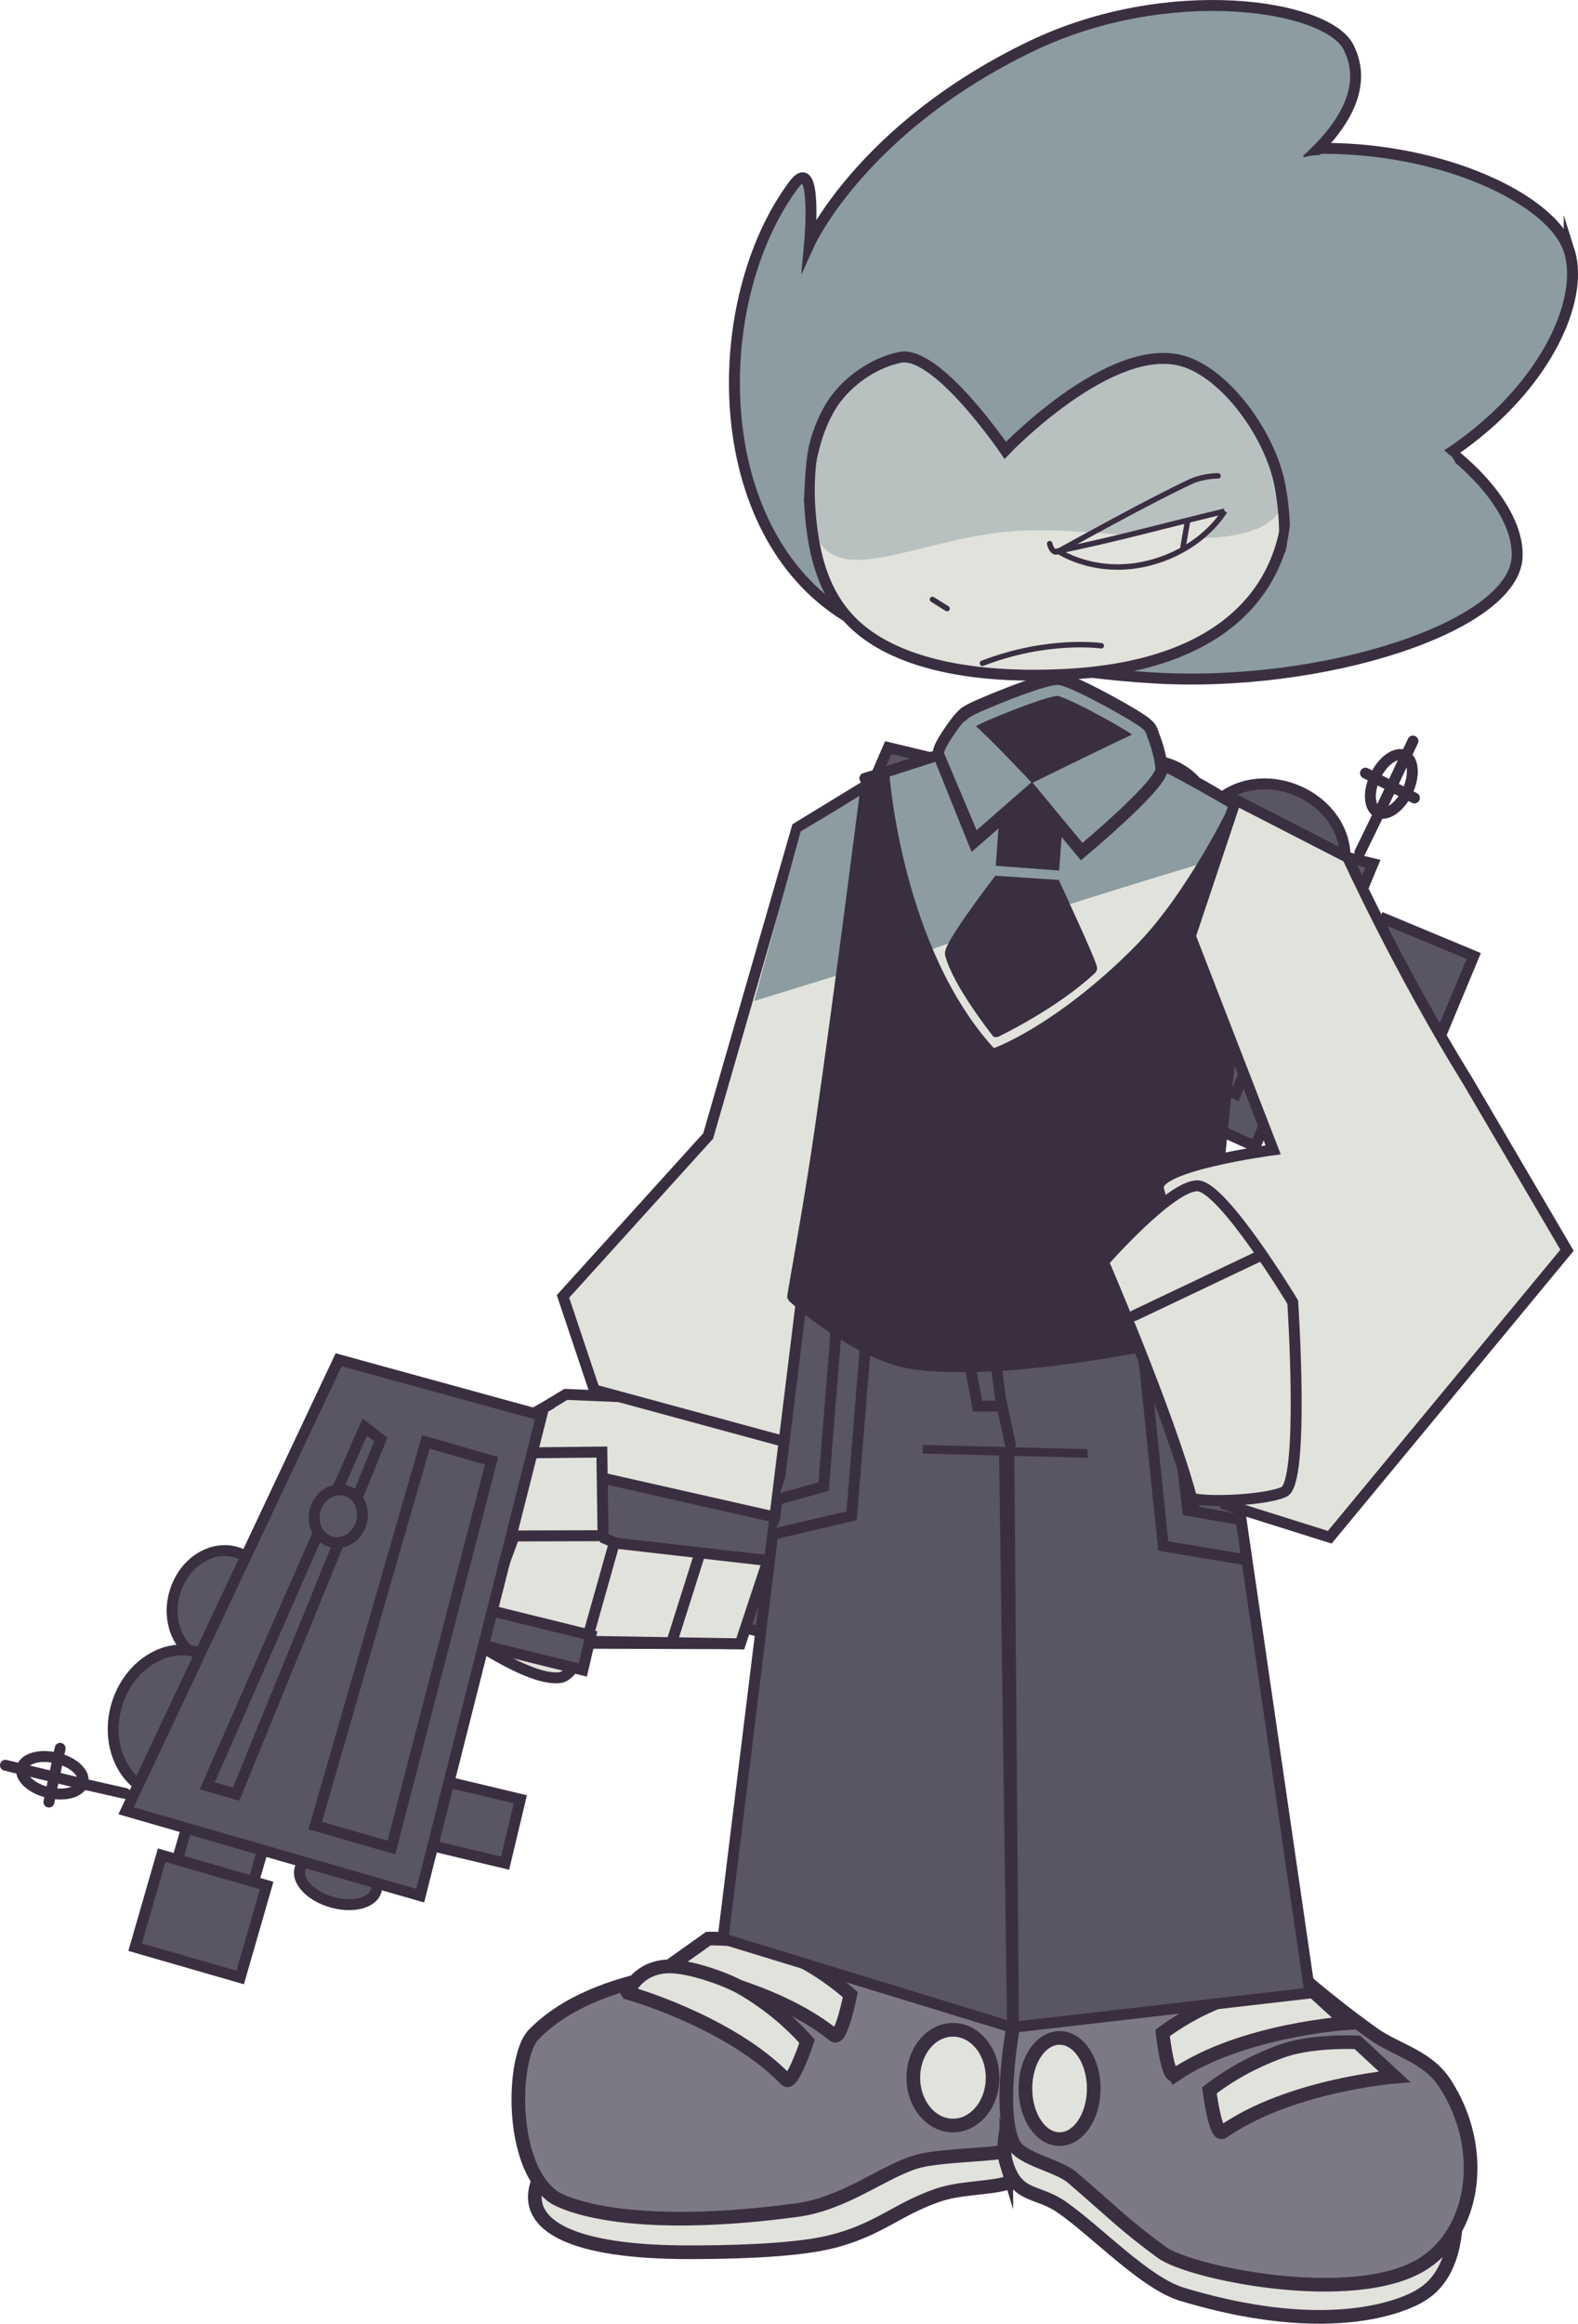 <svg version="1.1" xmlns="http://www.w3.org/2000/svg" xmlns:xlink="http://www.w3.org/1999/xlink" width="288.637" height="424.823" viewBox="0,0,288.637,424.823"><g transform="translate(-95.681,32.287)"><g data-paper-data="{&quot;isPaintingLayer&quot;:true}" fill-rule="nonzero" stroke-linejoin="miter" stroke-miterlimit="10" stroke-dasharray="" stroke-dashoffset="0" style="mix-blend-mode: normal"><g data-paper-data="{&quot;index&quot;:null}" stroke="#3a2f41" stroke-width="2"><path d="M335.205,157.062c2.167,0.903 2.675,4.631 1.136,8.327c-1.54,3.696 -4.544,5.961 -6.711,5.058c-2.167,-0.903 -2.675,-4.631 -1.136,-8.327c1.54,-3.696 4.544,-5.961 6.711,-5.058z" fill="#595564" stroke-linecap="butt"/><path d="M310.161,107.632c5.226,2.177 7.956,7.558 6.097,12.019c-1.858,4.461 -7.601,6.313 -12.826,4.136c-5.226,-2.177 -7.956,-7.558 -6.097,-12.019c1.858,-4.461 7.601,-6.313 12.826,-4.136z" fill="#595564" stroke-linecap="butt"/><path d="M332.892,112.226c6.883,2.867 10.482,9.944 8.04,15.807c-2.442,5.863 -10.001,8.292 -16.884,5.425c-6.883,-2.867 -10.482,-9.944 -8.04,-15.807c2.442,-5.863 10.001,-8.292 16.884,-5.425z" fill="#595564" stroke-linecap="butt"/><path d="M300.084,180.575l9.394,-19.894l10.851,5.124l-9.394,19.894z" fill="#595564" stroke-linecap="butt"/><g fill="#595564" stroke-linecap="butt"><path d="M332.204,147.687l5.575,-13.385l18.462,7.69l-5.575,13.385z"/><path d="M341.397,154.225l7.69,-18.462l16.155,6.729l-7.69,18.462z"/></g><path d="M225.857,194.602l26.922,-55.294l18.881,9.193l-26.922,55.294z" fill="#595564" stroke-linecap="butt"/><path d="M260.587,148.705l16.404,5.479" fill="none" stroke-linecap="round"/><path d="M242.895,139.736l15.265,-35.348l88.656,21.221l-21.533,51.695z" fill="#595564" stroke-linecap="butt"/><path d="M255.087,137.773l4.806,-11.539l67.388,28.07l-5.575,13.385z" fill="none" stroke-linecap="butt"/><path d="M264.715,119.529l0.062,-3.719l69.194,18.531l-2.115,5.077z" fill="none" stroke-linecap="round"/><path d="M354.122,103.195l-5.96,12.683l-3.73,7.654" fill="none" stroke-linecap="round"/><path d="M352.649,105.839c1.621,0.771 1.83,3.72 0.466,6.588c-1.364,2.868 -3.783,4.568 -5.404,3.797c-1.621,-0.771 -1.83,-3.72 -0.466,-6.588c1.364,-2.868 3.783,-4.568 5.404,-3.797z" fill="none" stroke-linecap="butt"/><path d="M354.392,113.598l-8.943,-4.537" fill="none" stroke-linecap="round"/><path d="M282.199,118.196c2.485,1.035 3.747,3.682 2.819,5.911c-0.929,2.23 -3.696,3.198 -6.182,2.162c-2.485,-1.035 -3.747,-3.682 -2.819,-5.911c0.929,-2.23 3.696,-3.198 6.182,-2.162z" fill="#595564" stroke-linecap="butt"/></g><g><g><path d="M158.691,307.292c3.847,1.11 6.438,3.838 5.788,6.093c-0.651,2.255 -4.297,3.184 -8.144,2.074c-3.847,-1.11 -6.438,-3.838 -5.788,-6.093c0.651,-2.255 4.297,-3.184 8.144,-2.074z" fill="#595564" stroke="#3a2f41" stroke-width="2" stroke-linecap="butt"/><path d="M138.883,251.49c4.643,1.34 7.135,6.835 5.566,12.274c-1.569,5.439 -6.605,8.762 -11.248,7.423c-4.643,-1.34 -7.135,-6.835 -5.566,-12.274c1.569,-5.439 6.605,-8.762 11.248,-7.423z" fill="#595564" stroke="#3a2f41" stroke-width="2" stroke-linecap="butt"/><path d="M131.796,269.74c6.102,1.761 9.374,8.995 7.307,16.159c-2.067,7.164 -8.689,11.544 -14.792,9.783c-6.102,-1.761 -9.374,-8.995 -7.307,-16.159c2.067,-7.164 8.689,-11.544 14.792,-9.783z" fill="#595564" stroke="#3a2f41" stroke-width="2" stroke-linecap="butt"/><path d="M188.07,308.334l-21.398,-5.11l2.787,-11.672l21.398,5.11z" fill="#595564" stroke="#3a2f41" stroke-width="2" stroke-linecap="butt"/><g fill="#595564" stroke="#3a2f41" stroke-width="2" stroke-linecap="butt"><path d="M139.564,320.378l-13.932,-4.019l5.544,-19.216l13.932,4.019z"/><path d="M139.61,329.238l-19.216,-5.544l4.851,-16.814l19.216,5.544z"/></g><path d="M202.663,268.135c0,0 -1.854,5.869 -4.525,6.27c-5.683,0.853 -18.393,-8.319 -18.393,-8.319l5.617,-17.417l-4.198,-15.101l18.011,-10.934l16.144,0.685l4.699,-6.881l24.766,11.053l-5.561,14.719l-8.17,26.013z" data-paper-data="{&quot;index&quot;:null}" fill="#e1e2db" stroke="#3a2f41" stroke-width="2" stroke-linecap="butt"/><path d="M243.587,267.993l-59.984,-13.569l4.633,-20.482l59.984,13.569z" fill="#595564" stroke="#3a2f41" stroke-width="2" stroke-linecap="butt"/><path d="M209.059,258.982c0,0 0.363,2.474 -2.11,2.837c-0.539,0.079 -0.978,0.023 -1.335,-0.112c-0.602,0.436 -1.391,0.6 -2.16,0.378l-2.792,-0.806c-2.6,-0.474 -5.295,-0.96 -7.95,-0.927c-1.91,0.024 -4.294,1.561 -5.724,0.294c-1.611,-1.428 0.448,-5.956 1.151,-7.662c1.579,-3.834 5.425,-7.81 10.031,-7.902c2.009,-0.04 3.18,0.601 4.41,1.485c0.212,0.005 0.426,0.037 0.64,0.098c0.092,0.026 0.181,0.058 0.267,0.093l2.301,0.921l-0.015,0.039c0.078,0.019 0.156,0.039 0.233,0.061c1.166,0.328 1.994,1.375 2.991,2.062l0.047,0.818l0.347,-0.132l0.878,2.314c0.194,0.494 0.232,1.054 0.074,1.603c-0.258,0.893 -0.969,1.531 -1.811,1.737c0.208,0.875 0.379,1.795 0.529,2.801z" fill="#e1e2db" stroke="none" stroke-width="0.5" stroke-linecap="butt"/><path d="M202.975,267.776l5.096,-18.07l-2.32,-0.974l2.652,1.113l27.725,3.171l-5.046,15.218l-27.711,-0.449" fill="#e1e2db" stroke="#3a2f41" stroke-width="2" stroke-linecap="round"/><path d="M218.819,267.112l4.795,-15.141" fill="none" stroke="#3a2f41" stroke-width="2" stroke-linecap="round"/><path d="M184.704,262.139l5.983,-16.228" fill="none" stroke="#3a2f41" stroke-width="2" stroke-linecap="round"/><path d="M191.281,233.335l14.49,-0.157l0.21,15.292l-20.296,0.059l-2.001,-17.128l12.69,-7.007" fill="#e1e2db" stroke="#3a2f41" stroke-width="2" stroke-linecap="round"/><path d="M202.288,273.02l-19.364,-4.783l1.467,-6.335l19.364,4.783z" fill="#595564" stroke="#3a2f41" stroke-width="2" stroke-linecap="butt"/><path d="M172.546,314.282l-53.806,-15.523l38.88,-82.454l37.13,10.192z" fill="#595564" stroke="#3a2f41" stroke-width="2" stroke-linecap="butt"/><path d="M167.28,305.477l-13.932,-4.019l20.235,-70.139l12.01,3.465z" fill="none" stroke="#3a2f41" stroke-width="2" stroke-linecap="butt"/><path d="M138.872,295.72l-5.284,-1.525l28.809,-65.584l2.94,2.277z" fill="none" stroke="#3a2f41" stroke-width="2" stroke-linecap="round"/><path d="M118.611,295.599l-8.306,-1.876l-13.625,-3.28" fill="none" stroke="#3a2f41" stroke-width="2" stroke-linecap="round"/><path d="M106.008,289.105c3.091,0.729 5.262,2.737 4.85,4.484c-0.412,1.747 -3.252,2.572 -6.343,1.843c-3.091,-0.729 -5.262,-2.737 -4.85,-4.484c0.412,-1.747 3.252,-2.572 6.343,-1.843z" fill="none" stroke="#3a2f41" stroke-width="2" stroke-linecap="butt"/><path d="M104.631,297.16l2.051,-9.816" fill="none" stroke="#3a2f41" stroke-width="2" stroke-linecap="round"/><path d="M158.917,240.227c2.321,0.669 3.597,3.309 2.85,5.896c-0.746,2.587 -3.233,4.141 -5.553,3.472c-2.321,-0.669 -3.597,-3.309 -2.85,-5.896c0.746,-2.587 3.233,-4.141 5.553,-3.472z" fill="#595564" stroke="#3a2f41" stroke-width="2" stroke-linecap="butt"/></g><path d="M204.381,221.811l-5.722,-17.085l26.552,-29.334l16.267,-56.336l13.331,-8.141l22.073,6.201c0,0 -10.113,49.829 -14.421,71.055c-3.498,17.234 -9.506,46.84 -9.506,46.84z" fill="#e1e2db" stroke="#3a2f41" stroke-width="2" stroke-linecap="butt"/><path d="M233.631,150.713l8.5,-31l13.5,-8l10.5,29z" fill="#8c9ca0" stroke="none" stroke-width="0" stroke-linecap="butt"/></g><path d="M285.077,360.138c-0.367,9.268 -10.124,6.269 -17.89,8.915c-7.475,2.547 -10.936,6.491 -19.868,8.598c-7.096,1.674 -19.736,1.82 -25.66,1.82c-21.125,0 -30.25,-4.768 -27.75,-12.5c2.379,-7.357 17.125,-14 38.25,-14c12.853,0 28.934,0.667 39.395,2.923c6.732,1.452 13.803,1.229 13.522,4.243z" fill="#e1e2db" stroke="#3a2f41" stroke-width="2.5" stroke-linecap="butt"/><path d="M196.992,369.391c-8.335,-5.821 -7.56,-25.71 -3.748,-29.663c11.731,-12.168 35.602,-12 35.602,-12l2.949,-11.243l50.846,20.226c0,0 5.764,22.65 -3.965,24.457c-2.834,0.526 -11.641,0.637 -15.427,1.772c-6.07,1.82 -13.052,7.659 -21.892,8.837c-34.341,4.573 -44.365,-2.384 -44.365,-2.384z" fill="#7c7984" stroke="#3a2f41" stroke-width="2.5" stroke-linecap="butt"/><path d="M217.605,327.558l7.638,-5.428c0,0 7.243,-0.236 12.636,1.921c2.066,0.826 5.369,2.519 7.872,4.164c3.233,2.125 5.465,4.171 5.465,4.171c0,0 -1.689,8.468 -2.971,7.428c-11.507,-9.339 -30.64,-12.256 -30.64,-12.256z" fill="#e1e2db" stroke="#3a2f41" stroke-width="2.5" stroke-linecap="butt"/><path d="M210.527,332.037c0,0 1.391,-4.117 6.485,-4.767c3.809,-0.486 11.011,2.069 14.065,3.746c1.951,1.071 5.024,3.152 7.309,5.088c2.951,2.501 4.919,4.803 4.919,4.803c0,0 -2.704,8.201 -3.85,7.013c-10.289,-10.666 -28.927,-15.882 -28.927,-15.882z" fill="#e1e2db" stroke="#3a2f41" stroke-width="2.5" stroke-linecap="butt"/><path d="M279.748,363.162c-1.317,-4.37 1.359,-10.59 1.359,-10.59c25.234,0.186 50.469,0.24 75.703,0.149c6.361,12.093 7.86,29.169 -1.169,34.569c0,0 -13.155,9.08 -43.736,-0.132c-6.782,-2.043 -15.441,-11.337 -21.988,-15.912c-4.606,-3.219 -8.221,-1.623 -10.169,-8.085z" fill="#e1e2db" stroke="#3a2f41" stroke-width="2.5" stroke-linecap="butt"/><path d="M281.081,359.662c-2.918,-5.9 -0.135,-21.083 -0.135,-21.083l2.239,-8.031l49.127,-2.634c0,0 5.291,4.955 14.442,11.538c4.33,3.115 9.961,4.116 13.229,9.145c7.834,12.058 5.498,27.31 -4.342,33.194c-12.676,7.58 -42.328,1.48 -47.488,-2.317c-6.594,-4.853 -7.814,-6.28 -16.253,-13.598c-2.727,-2.365 -9.401,-3.347 -10.818,-6.213z" fill="#7c7984" stroke="#3a2f41" stroke-width="2.5" stroke-linecap="butt"/><path d="M310.629,347.035c-1.37,0.922 -2.296,-7.663 -2.296,-7.663c0,0 2.406,-1.838 5.816,-3.666c2.64,-1.415 6.081,-2.806 8.212,-3.444c5.564,-1.667 12.584,-1.36 12.584,-1.36l7.296,6.664c0,0 -19.317,1.196 -31.612,9.47z" data-paper-data="{&quot;index&quot;:null}" fill="#e1e2db" stroke="#3a2f41" stroke-width="2.5" stroke-linecap="butt"/><path d="M319.345,357.484c-1.351,0.949 -2.449,-7.616 -2.449,-7.616c0,0 2.369,-1.886 5.741,-3.782c2.611,-1.468 6.023,-2.927 8.141,-3.609c5.529,-1.778 13.199,-1.38 13.199,-1.38l6.783,6.282c0,0 -19.289,1.584 -31.415,10.104z" data-paper-data="{&quot;index&quot;:null}" fill="#e1e2db" stroke="#3a2f41" stroke-width="2.5" stroke-linecap="butt"/><g data-paper-data="{&quot;index&quot;:null}" fill="#595564" stroke="#3a2f41" stroke-width="2"><path d="M227.932,322.159l14.299,-116.33l36.848,3.141l1.807,129.411z" data-paper-data="{&quot;index&quot;:null}" stroke-linecap="butt"/><path d="M254.093,212.304l-2.643,32.526l-14.295,3.349" stroke-linecap="round"/><path d="M248.709,209.693l-2.374,29.795l-8.35,2.323" stroke-linecap="round"/></g><g fill="#595564" stroke="#3a2f41" stroke-width="2"><path d="M281.055,338.336l-1,-124.597l37.063,-6.533l18.16,124.872z" data-paper-data="{&quot;index&quot;:null}" stroke-linecap="butt"/><path d="M322.966,252.777l-14.511,-2.422l-3.612,-35.072" stroke-linecap="round"/><path d="M321.944,245.437l-9.008,-1.601l-4.082,-35.163" stroke-linecap="round"/></g><g stroke-linecap="butt"><path d="M265.483,232.481l1.233,-17.412l25.209,-2.112l1.696,20.244z" fill="#8c9ca0" stroke="#3a2f41" stroke-width="2"/><path d="M265.673,230.157l1.233,-17.412l25.209,-2.112l1.696,20.244z" fill="#595564" stroke="#595564" stroke-width="3.5"/></g><path d="M277.242,347.552c0,4.832 -3.246,8.75 -7.25,8.75c-4.004,0 -7.25,-3.918 -7.25,-8.75c0,-4.832 3.246,-8.75 7.25,-8.75c4.004,0 7.25,3.918 7.25,8.75z" fill="#e1e2db" stroke="#3a2f41" stroke-width="2.5" stroke-linecap="butt"/><path d="M295.742,349.537c0,5.109 -2.798,9.25 -6.25,9.25c-3.452,0 -6.25,-4.141 -6.25,-9.25c0,-5.109 2.798,-9.25 6.25,-9.25c3.452,0 6.25,4.141 6.25,9.25z" fill="#e1e2db" stroke="#3a2f41" stroke-width="2.5" stroke-linecap="butt"/><g><g><g fill="none" stroke="none" stroke-width="1" stroke-linecap="butt" font-family="sans-serif" font-weight="normal" font-size="12" text-anchor="start"><g><g><g/></g></g><g><g><g/></g></g></g><g fill="none" stroke="none" stroke-width="1" stroke-linecap="butt" font-family="sans-serif" font-weight="normal" font-size="12" text-anchor="start"><g><g><g/></g></g><g><g><g/></g></g></g><path d="M253.869,110.011c0,0 26.758,-8.233 38.258,-7.429c10.482,0.732 33.521,12.782 34.902,18.116c-4.789,24.991 -7.676,48.613 -8.959,67.975c-0.849,12.809 0.801,22.123 0.801,22.123c0,0 -34.882,8.833 -55.538,6.335c-10.721,-1.297 -22.651,-12.317 -22.651,-12.317c-0.104,-0.157 2.809,-15.364 5.008,-30.575c3.694,-25.552 8.434,-62.949 8.434,-62.949" fill="#3a2f41" stroke="#3a2f41" stroke-width="2" stroke-linecap="round"/><g fill="none" stroke="none" stroke-width="1" stroke-linecap="butt" font-family="sans-serif" font-weight="normal" font-size="12" text-anchor="start"><g/></g></g><path d="M277.134,160.442c-17.558,-18.791 -19.806,-51.473 -19.806,-51.473l29.879,-9.603c0,0 15.996,5.649 21.401,8.31c4.695,2.312 13.104,7.239 13.104,7.239c0,0 -7.918,16.694 -17.805,26.633c-14.51,14.585 -26.537,19.088 -26.772,18.894z" fill="#e1e2db" stroke="none" stroke-width="0" stroke-linecap="butt"/><path d="M257.327,108.969l29.879,-9.603c0,0 15.996,5.649 21.401,8.31c4.695,2.312 13.104,7.239 13.104,7.239c0,0 -2.211,4.662 -5.756,10.526c-9.681,2.86 -19.552,5.964 -30.913,9.582c-7.347,2.34 -13.447,4.278 -19.719,6.514c-6.871,-16.22 -7.996,-32.569 -7.996,-32.569z" fill="#8c9ca0" stroke="none" stroke-width="0" stroke-linecap="butt"/><path d="M277.935,156.304c0,0 -7.05,-8.882 -8.401,-14.175c-0.23,-0.9 3.122,-5.741 5.727,-9.32c1.619,-2.225 2.949,-3.963 2.949,-3.963l10.477,0.71c0,0 6.97,14.962 6.657,15.261c-6.856,6.456 -17.408,11.487 -17.408,11.487z" fill="#3a2f41" stroke="#3a2f41" stroke-width="2" stroke-linecap="butt"/><path d="M277.134,160.442c-17.558,-18.791 -19.806,-51.473 -19.806,-51.473l29.879,-9.603c0,0 15.996,5.649 21.401,8.31c4.695,2.312 13.104,7.239 13.104,7.239c0,0 -7.918,16.694 -17.805,26.633c-14.51,14.585 -26.537,19.088 -26.772,18.894z" fill="none" stroke="#3a2f41" stroke-width="2" stroke-linecap="butt"/><path d="M278.884,125.079l0.821,-11.007l9.602,0.716l-0.821,11.007z" fill="#3a2f41" stroke="#3a2f41" stroke-width="2" stroke-linecap="butt"/><g><path d="M268.604,105.521c-0.522,-0.399 3.082,-5.523 3.626,-5.907c0.214,-0.062 0.562,-0.494 1.297,0.124c3.357,2.818 11.002,11.019 11.002,11.019l-10.226,8.93z" data-paper-data="{&quot;index&quot;:null}" fill="#8c9ca0" stroke="#3a2f41" stroke-width="4.5" stroke-linecap="round"/><path d="M284.558,110.808c0,0 -9.104,-9.864 -4.995,-11.864c4.889,-2.379 23.207,3.007 24.384,2.519c1.246,-1.934 3.112,5.293 3.065,6.937c-1.271,3.249 -13.334,13.414 -13.334,13.414z" fill="#3a2f41" stroke="#3a2f41" stroke-width="4.5" stroke-linecap="round"/><path d="M270.879,105.159c0.042,-0.566 1.609,-5.045 2.827,-5.534c0.732,-0.652 13.916,-6.075 15.66,-5.666c2.756,0.646 13.737,6.721 14.828,7.9c0.61,0.362 0.598,4.255 0.522,5.837" fill="none" stroke="#3a2f41" stroke-width="6.5" stroke-linecap="butt"/><g><path d="M268.408,105.506c-0.522,-0.399 3.082,-5.523 3.626,-5.907c0.214,-0.062 0.562,-0.494 1.297,0.124c3.357,2.818 11.002,11.019 11.002,11.019l-10.015,8.755z" data-paper-data="{&quot;index&quot;:null}" fill="#8c9ca0" stroke="#12161a" stroke-width="0" stroke-linecap="round"/><path d="M284.558,110.808c0,0 17.224,-8.445 19.389,-9.345c1.246,-1.934 3.112,5.293 3.065,6.937c-1.271,3.249 -13.334,13.414 -13.334,13.414z" fill="#8c9ca0" stroke="#12161a" stroke-width="0" stroke-linecap="round"/><path d="M270.879,105.159c0.042,-0.566 1.609,-5.045 2.827,-5.534c0.732,-0.652 13.916,-6.075 15.66,-5.666c2.756,0.646 13.737,6.721 14.828,7.9c0.61,0.362 0.598,4.255 0.522,5.837" fill="none" stroke="#8c9ca0" stroke-width="2" stroke-linecap="butt"/></g></g></g><path d="M280.492,231.787l-1.5,-7h-4.5l-4,-21.5" fill="none" stroke="#3a2f41" stroke-width="2" stroke-linecap="round"/><path d="M277.125,211.268l1.735,13.537" fill="none" stroke="#3a2f41" stroke-width="2" stroke-linecap="round"/><g><path d="M373.172,69.674c-0.784,12.678 -35.569,23.894 -66.713,21.967c-31.145,-1.927 -50.375,-10.169 -49.591,-22.847c0.784,-12.678 32.202,-35.224 63.347,-33.297c31.145,1.927 53.742,21.499 52.957,34.177z" fill="#8c9ca0" stroke="#3a2f41" stroke-width="2" stroke-linecap="butt"/><path d="M382.708,13.531c3.83,12.111 -10.447,36.354 -40.198,45.763c-29.752,9.409 -71.652,16.736 -75.483,4.625c-3.83,-12.111 19.19,-56.408 48.941,-65.817c29.752,-9.409 62.909,3.318 66.74,15.43z" fill="#8c9ca0" stroke="#3a2f41" stroke-width="2" stroke-linecap="butt"/><path d="M342.295,-23.743c7.903,15.208 -21.523,30.328 -21.523,30.328c0,0 -0.003,16.982 -8.111,24.709c-24.313,23.174 -50.48,56.248 -62.139,49.105c-25.657,-15.719 -25.285,-57.98 -9.645,-78.913c4.411,-5.904 2.893,10.691 2.893,10.691c0,0 9.646,-21.176 40.538,-36.018c25.097,-12.058 54.003,-7.568 57.987,0.099z" fill="#8c9ca0" stroke="#3a2f41" stroke-width="2" stroke-linecap="butt"/><path d="M342.679,54.465c0.735,-1.276 1.474,-2.553 2.239,-3.826l0.11,-0.079l-0.035,-0.026l1.483,-1.977c0.455,-0.62 1.189,-1.023 2.017,-1.023c1.287,0 2.347,0.973 2.485,2.223l0.151,1.208c0.276,-0.806 0.758,-1.513 1.531,-2.046c0.266,-0.183 0.55,-0.316 0.847,-0.404c0.457,-0.597 1.176,-0.981 1.986,-0.981c0.552,0 1.063,0.179 1.477,0.483l3.476,2.483l-0.06,0.084c0.172,0.103 0.342,0.211 0.508,0.326c0.993,0.689 1.132,2.13 1.674,3.215l1.865,2.331c0.35,0.43 0.56,0.979 0.56,1.577c0,1.381 -1.119,2.5 -2.5,2.5c-0.348,0 -0.68,-0.071 -0.981,-0.2l-1.512,-0.605c-0.001,1.462 -0.026,2.663 -0.1,2.897c-0.035,0.11 -0.071,0.219 -0.109,0.327l0.033,0.01l-1.421,4.735c-0.211,0.767 -0.777,1.386 -1.511,1.669c-0.671,1.493 -1.546,3.068 -2.999,3.134c-4.254,0.194 -6.669,-3.891 -7.736,-7.745c-1.808,1.303 -4.05,2.306 -4.558,2.113c-0.221,-0.084 -0.425,-0.18 -0.613,-0.285l-1.799,3.148c-0.424,0.776 -1.248,1.302 -2.195,1.302c-1.381,0 -2.5,-1.119 -2.5,-2.5c0,-0.186 0.02,-0.367 0.059,-0.541l0.484,-2.42c1.052,-6.322 0.952,-12.465 0.964,-18.862c-0.924,-6.528 -5.07,-12.732 -9.735,-17.371c-0.988,-0.983 -1.996,-1.836 -2.974,-2.669c-0.378,0.23 -0.822,0.362 -1.297,0.362c-1.073,0 -1.988,-0.676 -2.343,-1.626l-0.15,-0.374c-0.847,0 -1.728,0 -2.507,0c0,0 -2.5,0 -2.5,-2.5c0,-0.647 0.167,-1.126 0.415,-1.481c-0.863,-0.474 -1.801,-1.076 -2.999,-1.763l-3.348,-1.435c-0.919,-0.369 -1.568,-1.269 -1.568,-2.321c0,-1.125 0.743,-2.076 1.764,-2.39l0.983,-0.328c-0.461,-0.454 -0.747,-1.085 -0.747,-1.782c0,-1.381 1.119,-2.5 2.5,-2.5h1.293l-0.164,-0.027c-1.205,-0.179 -2.13,-1.218 -2.13,-2.473c0,-1.051 0.649,-1.951 1.568,-2.321l3.447,-1.477l0.012,0.028c0.058,-0.034 0.116,-0.067 0.175,-0.099c1.81,-1.003 4.065,-1.54 6.42,-1.904c0.235,-0.725 0.793,-1.304 1.504,-1.57l2.446,-0.978l0.02,0.05c0.065,-0.043 0.13,-0.084 0.196,-0.125c1.051,-0.65 2.577,-0.865 4.209,-0.894c0.199,-0.087 0.411,-0.149 0.633,-0.182l2.959,-0.493l0.069,0.416c1.351,-0.437 2.67,-0.45 5.342,-0.45h2.5v0c1.381,0 2.5,1.119 2.5,2.5c0,0.828 -0.403,1.563 -1.023,2.017l-1.977,1.483l-0.015,-0.02c-0.041,0.04 -0.082,0.079 -0.124,0.118c-2.111,1.944 -5.061,2.743 -7.388,4.423c-1.495,1.079 -2.728,2.269 -4.048,3.384c0.359,0.433 0.575,0.989 0.575,1.595c0,1.19 -0.831,2.185 -1.944,2.438l-3.949,0.987l-0.008,-0.031l-0.09,0.053c-0.757,0.126 -1.516,0.269 -2.276,0.411c0.752,1.822 1.683,4.089 1.694,4.543c0,0.006 0,0.011 0,0.017l0.642,0.321c0.846,0.401 1.43,1.262 1.43,2.26c0,0.034 -0.001,0.068 -0.002,0.102c1.354,1.085 2.721,2.086 3.73,3.091c5.633,5.606 10.135,12.774 11.265,20.629c0.006,3.614 0.031,7.152 -0.114,10.684c0.562,-1.181 1.124,-2.168 1.45,-2.747zM328.836,4.57c-1.608,0.282 -3.219,0.547 -4.825,0.835l2.749,0.916c0.719,-0.576 1.401,-1.165 2.076,-1.751zM352.524,66.447c-0.003,-0.041 -0.006,-0.082 -0.009,-0.122l-0.386,-0.579c0.129,0.225 0.262,0.458 0.395,0.701z" fill="#8c9ca0" stroke="none" stroke-width="0.5" stroke-linecap="butt"/><g data-paper-data="{&quot;index&quot;:null}" stroke-linecap="butt"><path d="M243.793,60.287c-1.27,-18.197 10.547,-40.503 34.639,-42.716c36.624,-3.364 51.541,18.893 52.811,37.09c1.27,18.197 -9.616,34.552 -41.41,35.969c-15.88,0.708 -29.228,-2.089 -36.557,-7.433c-7.539,-5.498 -8.838,-13.683 -9.482,-22.91z" fill="#e1e2db" stroke="none" stroke-width="0"/><path d="M243.793,60.287c-1.27,-18.197 10.547,-40.503 34.639,-42.716c36.624,-3.364 51.541,18.893 52.811,37.09c1.27,18.197 -29.512,8.972 -49.321,10.101c-19.813,1.13 -36.858,13.722 -38.128,-4.475z" fill="#b8c1c0" stroke="none" stroke-width="0"/><path d="M293.611,18.112c25.672,3.145 36.582,21.516 37.66,36.961c1.27,18.197 -9.616,34.552 -41.41,35.969c-16.934,0.755 -29.534,-2.209 -36.819,-8.242c-6.574,-5.445 -8.617,-13.469 -9.22,-22.101h-0c-1.145,-16.397 5.679,-45.357 49.652,-42.62" fill="none" stroke="#3a2f41" stroke-width="2"/></g><g data-paper-data="{&quot;index&quot;:null}" stroke-width="1" stroke-linecap="butt"><path d="M319.68,61.166c0,0 -3.765,6.688 -13.269,9.338c-10.069,2.808 -17.187,-2.048 -17.187,-2.048c0,0 6.524,-1.304 15.753,-3.637c8.201,-2.073 14.703,-3.652 14.703,-3.652z" fill="#e1e2db" stroke="#3a2f41"/><g fill="none" stroke="none" font-family="sans-serif" font-weight="normal" font-size="12" text-anchor="start"/></g><path d="M345.409,12.713c0,0 -0.493,32.206 -2.811,40.816c-2.588,9.613 -11.998,14.184 -11.998,14.184c0,0 0.376,-4.971 -0.783,-11.169c-1.73,-9.246 -9.885,-20.554 -17.807,-22.831c-13.233,-3.802 -32.455,16.333 -32.455,16.333c0,0 -12.46,-18.348 -19.221,-17c-5.115,1.02 -10.263,4.797 -12.832,9.184c-4.478,7.647 -4.183,17.149 -4.183,17.149c0,0 -3.054,-17.22 -0.617,-25.935c1.719,-6.149 13.851,-21.398 13.851,-21.398" fill="#8c9ca0" stroke="#3a2f41" stroke-width="2" stroke-linecap="round"/><path d="M354.076,53.38c0,11.046 -17.204,27.333 -20.333,27.333c-0.068,0 -5.134,0.492 -5.198,0.477c-1.293,-0.307 0.379,-4.293 1.501,-9.019c1.354,-5.704 2.364,-12.716 2.364,-18.625c0,-0.643 -0.873,-16.852 2.204,-26.782c1.29,-4.164 -37.357,-11.478 -70.559,-10.401c-6.057,0.196 -16.509,14.853 -20.396,32.814c-0.763,3.525 -0.792,8.14 -1.012,11.743c-0.157,2.564 -3.263,-3.539 -5.177,-11.552c-2.408,-10.086 -3.706,-23.003 -3.618,-23.288c0.148,-0.476 20.823,-18.272 32.199,-20.19c33.395,-5.629 85.68,1.156 86.026,1.156c3.13,0 2,35.288 2,46.333z" fill="#8c9ca0" stroke="none" stroke-width="0" stroke-linecap="butt"/><path d="M312.076,67.713l0.8,-4.6" fill="none" stroke="#3a2f41" stroke-width="1" stroke-linecap="round"/><path d="M318.476,54.713c0,0 -2.595,-0.063 -5.044,1.073c-7.351,3.41 -21.402,11.221 -24.17,12.733c-1.118,0.611 -1.585,-1.407 -1.585,-1.407" fill="none" stroke="#3a2f41" stroke-width="1" stroke-linecap="round"/><path d="M275.381,88.976c12.024,-4.638 21.733,-3.2 21.733,-3.2" fill="none" stroke="#3a2f41" stroke-width="1" stroke-linecap="round"/><path d="M266.247,77.309l2.667,1.667" fill="none" stroke="#3a2f41" stroke-width="1" stroke-linecap="round"/></g><path d="M382.31,196.286l-43.401,52.469l-19.144,-6.027c0,0 -11.932,-57.197 -12.166,-57.632c-1.207,-4.231 20.956,-7.166 20.956,-7.166l-15.146,-39.069l8.318,-24.909l20.457,10.509c0,0 9.504,20.78 21.982,40.903z" data-paper-data="{&quot;index&quot;:null}" fill="#e1e2db" stroke="#3a2f41" stroke-width="2" stroke-linecap="butt"/><g data-paper-data="{&quot;index&quot;:null}" stroke="#3a2f41" stroke-width="2"><path d="M313.592,241.404c-4.166,-15.431 -16.085,-42.992 -16.085,-42.992c0,0 12.418,-14.121 17.265,-13.909c4.646,0.203 17.368,21.255 17.368,21.255c0,0 2.202,33.081 -1.624,34.72c-4.13,1.77 -16.648,1.948 -16.924,0.926z" fill="#e1e2db" stroke-linecap="butt"/><path d="M303.11,208.243l22.85,-10.858" fill="none" stroke-linecap="round"/></g></g></g></svg>